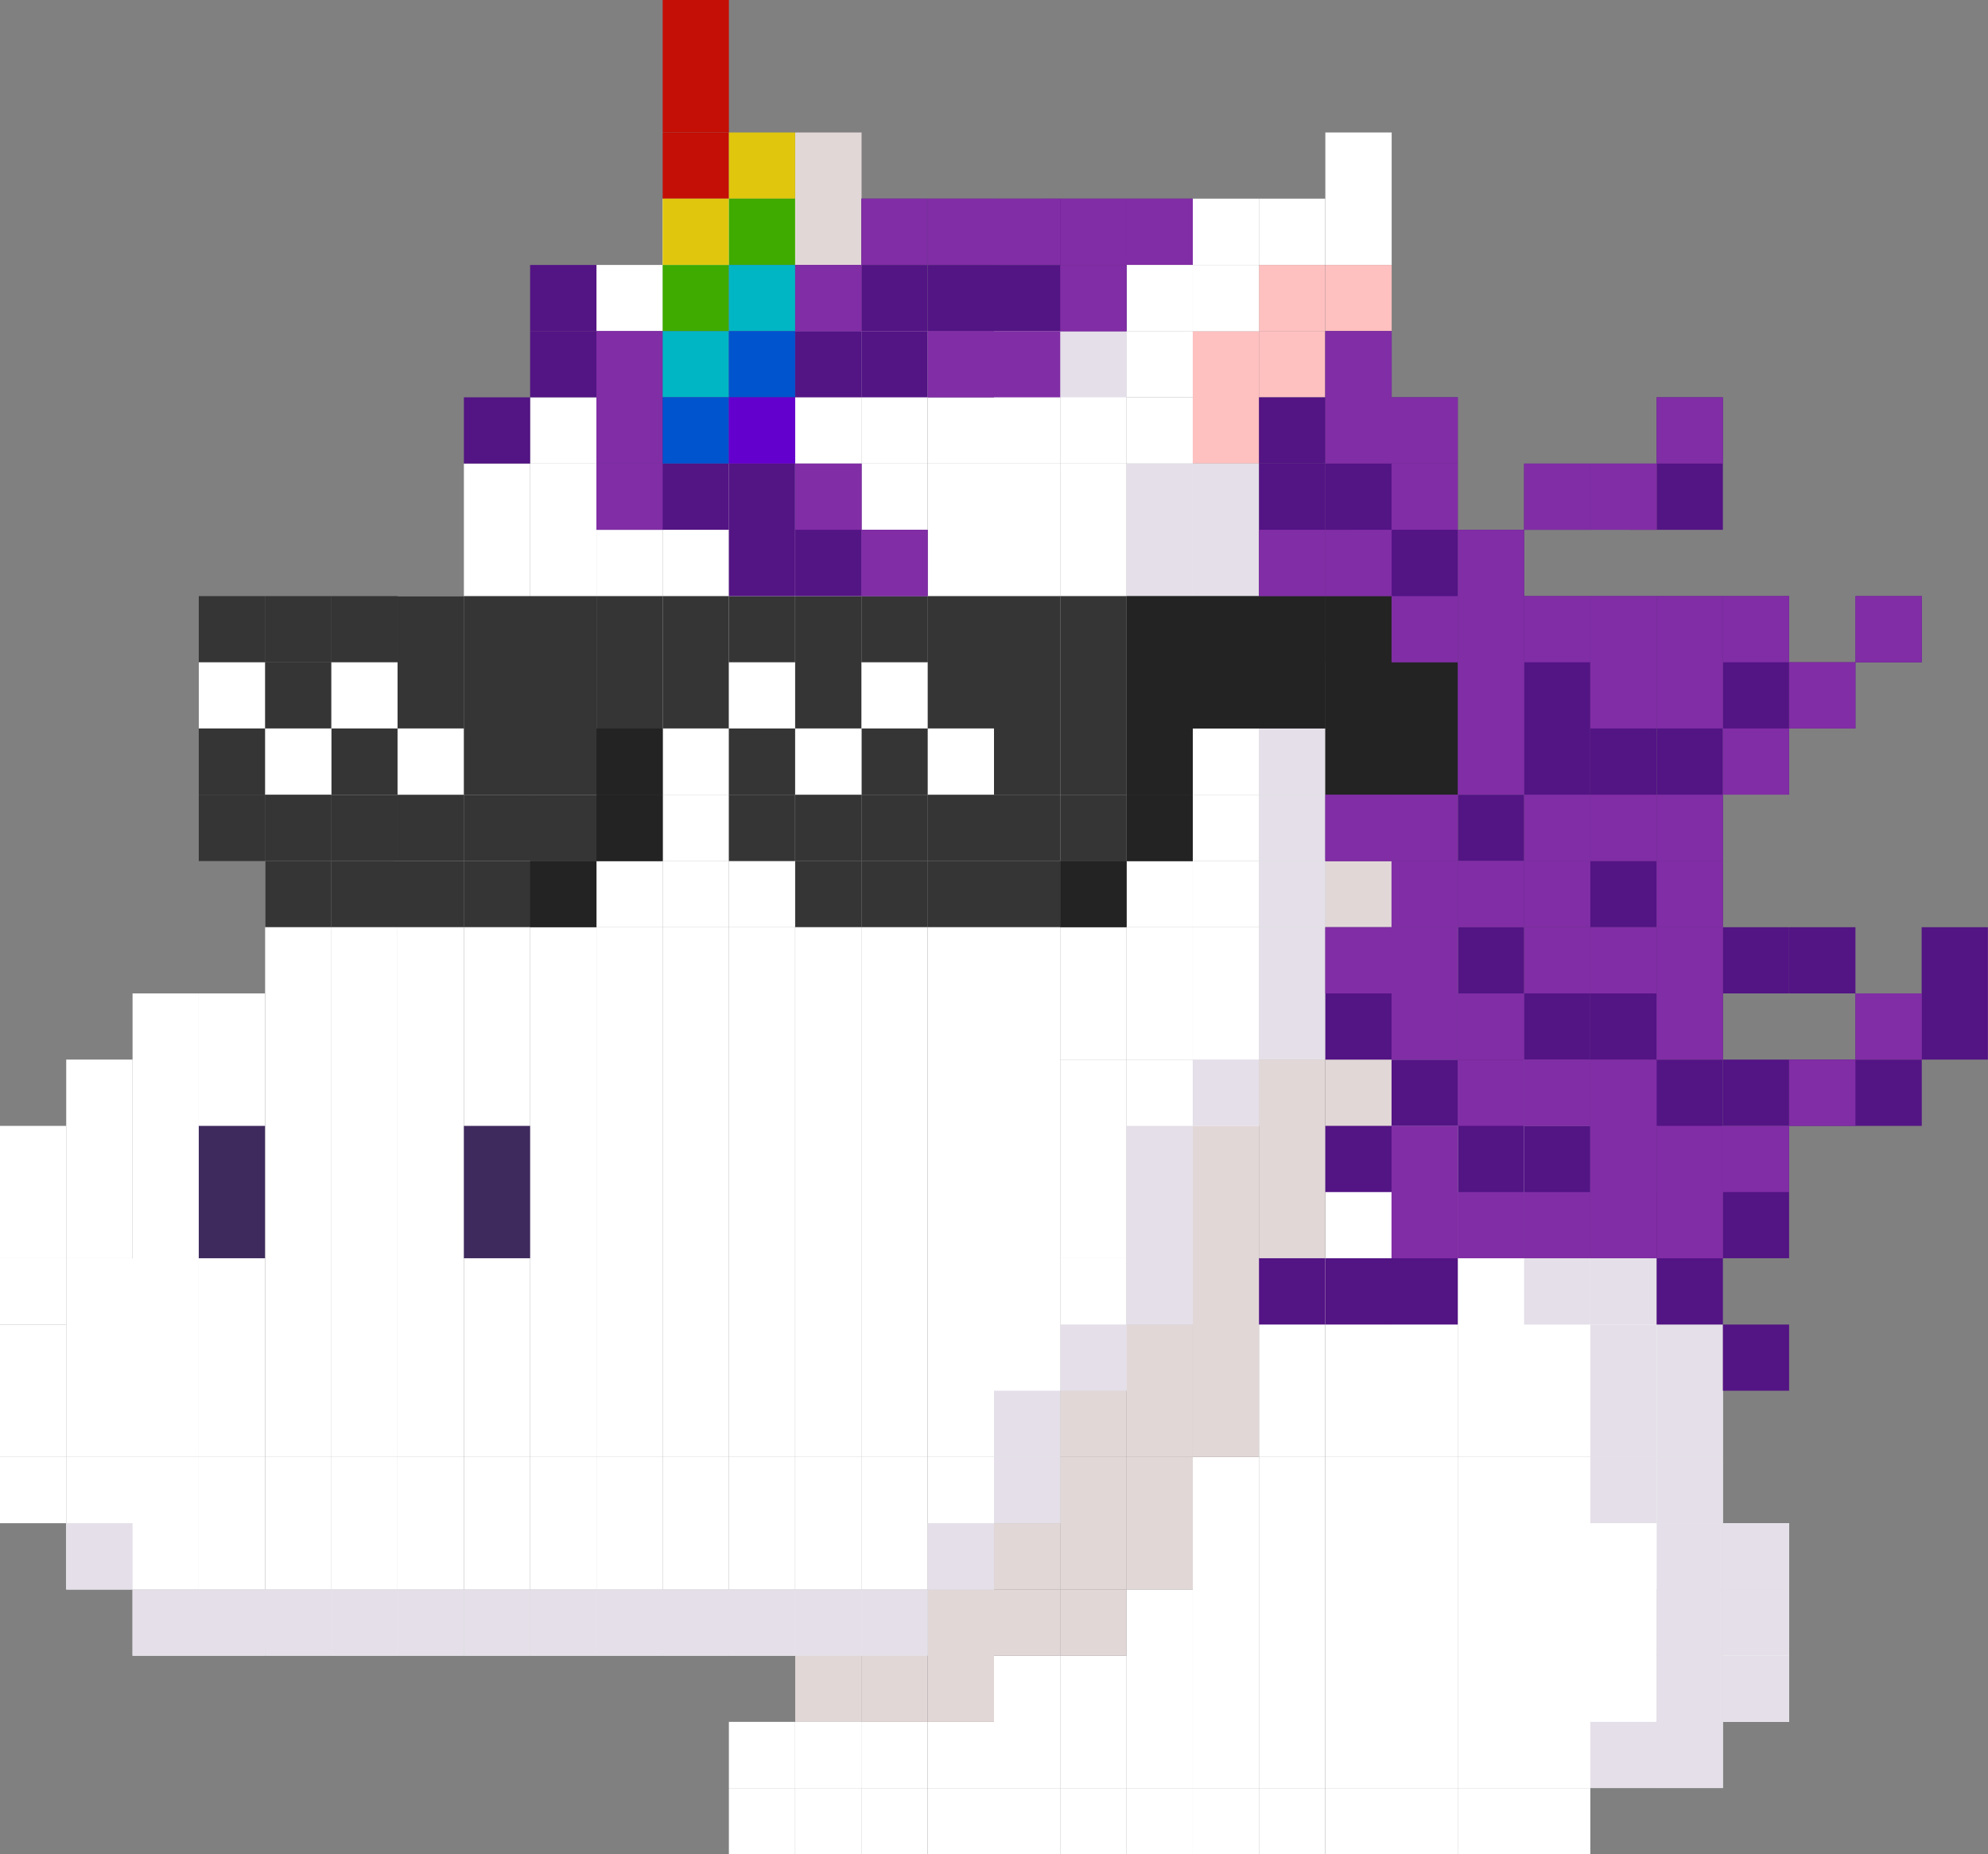 <svg width="786" height="733" fill="none" xmlns="http://www.w3.org/2000/svg"><rect width="100%" height="100%" fill="#808080" stroke="none"/><g clip-path="url(#clip0_14_219)"><path d="M707.362 654.473h-26.181v26.16h26.181v-26.16zm0-26.161h-26.181v26.161h26.181v-26.161z" fill="#fff"/><path d="M707.362 602.105h-26.181v26.207h26.181v-26.207zm-26.181 78.528H655v26.16h26.181v-26.16zm0-26.16H655v26.16h26.181v-26.16z" fill="#fff"/><path d="M681.181 628.312H655v26.161h26.181v-26.161z" fill="#fff"/><path d="M681.181 602.105H655v26.207h26.181v-26.207zm0-26.16H655v26.16h26.181v-26.16zm0-26.207H655v26.16h26.181v-26.16zm0-26.16H655v26.16h26.181v-26.16zM655 680.633h-26.228v26.16H655v-26.16zm0-26.16h-26.228v26.16H655v-26.16zm0-26.161h-26.228v26.161H655v-26.161zm0-26.207h-26.228v26.207H655v-26.207zm0-26.16h-26.228v26.16H655v-26.16zm0-26.207h-26.228v26.16H655v-26.16zm0-26.16h-26.228v26.16H655v-26.16zm0-26.207h-26.228v26.207H655v-26.207zm0-26.16h-26.228v26.16H655v-26.16zM628.772 706.84h-26.181v26.207h26.181V706.84zm0-26.207h-26.181v26.16h26.181v-26.16zm0-26.16h-26.181v26.16h26.181v-26.16zm0-26.161h-26.181v26.161h26.181v-26.161zm0-26.207h-26.181v26.207h26.181v-26.207zm0-26.16h-26.181v26.16h26.181v-26.16zm0-26.207h-26.181v26.16h26.181v-26.16zm0-26.16h-26.181v26.16h26.181v-26.16zm0-26.207h-26.181v26.207h26.181v-26.207zm0-26.16h-26.181v26.16h26.181v-26.16zm0-26.16h-26.181v26.16h26.181v-26.16zm0-26.207h-26.181v26.207h26.181v-26.207zM602.59 706.84h-26.181v26.207h26.181V706.84zm0-26.207h-26.181v26.16h26.181v-26.16zm0-26.16h-26.181v26.16h26.181v-26.16zm0-26.161h-26.181v26.161h26.181v-26.161zm0-26.207h-26.181v26.207h26.181v-26.207zm0-26.16h-26.181v26.16h26.181v-26.16zm0-26.207h-26.181v26.16h26.181v-26.16zm0-26.16h-26.181v26.16h26.181v-26.16zm0-26.207h-26.181v26.207h26.181v-26.207zm0-26.16h-26.181v26.16h26.181v-26.16zm0-26.16h-26.181v26.16h26.181v-26.16zm0-26.207h-26.181v26.207h26.181v-26.207zM576.362 706.84h-26.181v26.207h26.181V706.84zm0-26.207h-26.181v26.16h26.181v-26.16zm0-26.16h-26.181v26.16h26.181v-26.16zm0-26.161h-26.181v26.161h26.181v-26.161zm0-26.207h-26.181v26.207h26.181v-26.207zm0-26.16h-26.181v26.16h26.181v-26.16zm0-26.207h-26.181v26.16h26.181v-26.16zm0-26.16h-26.181v26.16h26.181v-26.16zm0-26.207h-26.181v26.207h26.181v-26.207zm0-26.16h-26.181v26.16h26.181v-26.16zm0-26.16h-26.181v26.16h26.181v-26.16zm0-26.207h-26.181v26.207h26.181v-26.207z" fill="#fff"/><path d="M576.362 392.684h-26.181v26.16h26.181v-26.16zm0-26.161h-26.181v26.161h26.181v-26.161zM550.228 706.84H524v26.207h26.228V706.84zm0-26.207H524v26.16h26.228v-26.16zm0-26.16H524v26.16h26.228v-26.16zm0-26.161H524v26.161h26.228v-26.161zm0-26.207H524v26.207h26.228v-26.207zm0-26.16H524v26.16h26.228v-26.16zm0-26.207H524v26.16h26.228v-26.16zm0-26.16H524v26.16h26.228v-26.16zm0-26.207H524v26.207h26.228v-26.207zm0-26.16H524v26.16h26.228v-26.16zm0-26.16H524v26.16h26.228v-26.16z" fill="#fff"/><path d="M550.228 418.844H524v26.207h26.228v-26.207z" fill="#E2D7D7"/><path d="M550.228 392.684H524v26.16h26.228v-26.16zm0-26.161H524v26.161h26.228v-26.161zm0-26.207H524v26.161h26.228v-26.161z" fill="#E2D7D7"/><path d="M550.228 104.734H524v26.207h26.228v-26.207z" fill="#FFC0C0"/><path d="M550.228 78.527H524v26.161h26.228v-26.16zm0-26.16H524v26.16h26.228v-26.16zM523.953 706.84h-26.181v26.207h26.181V706.84zm0-26.207h-26.181v26.16h26.181v-26.16zm0-26.16h-26.181v26.16h26.181v-26.16zm0-26.161h-26.181v26.161h26.181v-26.161zm0-26.207h-26.181v26.207h26.181v-26.207zm0-26.16h-26.181v26.16h26.181v-26.16zm0-26.207h-26.181v26.16h26.181v-26.16zm0-26.16h-26.181v26.16h26.181v-26.16zm0-26.207h-26.181v26.207h26.181v-26.207z" fill="#fff"/><path d="M523.953 471.211h-26.181v26.16h26.181v-26.16zm0-26.16h-26.181v26.16h26.181v-26.16zm0-26.207h-26.181v26.207h26.181v-26.207z" fill="#E2D7D7"/><path d="M523.953 392.684h-26.181v26.16h26.181v-26.16zm0-26.161h-26.181v26.161h26.181v-26.161zm0-26.207h-26.181v26.161h26.181v-26.161z" fill="#fff"/><path d="M523.953 314.156h-26.181v26.207h26.181v-26.207zm0-26.207h-26.181v26.16h26.181v-26.16zm0-26.16h-26.181v26.16h26.181v-26.16z" fill="#fff"/><path d="M523.953 130.895h-26.181v26.16h26.181v-26.16z" fill="#FFC0C0"/><path d="M523.953 104.734h-26.181v26.207h26.181v-26.207z" fill="#FFC0C0"/><path d="M523.953 78.527h-26.181v26.161h26.181v-26.16zM497.772 706.84h-26.181v26.207h26.181V706.84zm0-26.207h-26.181v26.16h26.181v-26.16zm0-26.16h-26.181v26.16h26.181v-26.16zm0-26.161h-26.181v26.161h26.181v-26.161zm0-26.207h-26.181v26.207h26.181v-26.207zm0-26.16h-26.181v26.16h26.181v-26.16z" fill="#fff"/><path d="M497.772 549.738h-26.181v26.16h26.181v-26.16zm0-26.16h-26.181v26.16h26.181v-26.16zm0-26.207h-26.181v26.207h26.181v-26.207zm0-26.16h-26.181v26.16h26.181v-26.16zm0-26.16h-26.181v26.16h26.181v-26.16zm0-26.207h-26.181v26.207h26.181v-26.207z" fill="#E2D7D7"/><path d="M497.772 157.055h-26.181v26.16h26.181v-26.16zm0-26.16h-26.181v26.16h26.181v-26.16z" fill="#FFC0C0"/><path d="M497.772 104.734h-26.181v26.207h26.181v-26.207zm0-26.207h-26.181v26.161h26.181v-26.16zM471.59 706.84h-26.181v26.207h26.181V706.84zm0-26.207h-26.181v26.16h26.181v-26.16zm0-26.16h-26.181v26.16h26.181v-26.16zm0-26.161h-26.181v26.161h26.181v-26.161z" fill="#fff"/><path d="M471.59 602.105h-26.181v26.207h26.181v-26.207zm0-26.16h-26.181v26.16h26.181v-26.16zm0-26.207h-26.181v26.16h26.181v-26.16zm0-26.16h-26.181v26.16h26.181v-26.16z" fill="#E2D7D7"/><path d="M471.59 130.895h-26.181v26.16h26.181v-26.16z" fill="#fff"/><path d="M471.59 104.734h-26.181v26.207h26.181v-26.207zM445.41 706.84h-26.228v26.207h26.228V706.84zm0-26.207h-26.228v26.16h26.228v-26.16zm0-26.16h-26.228v26.16h26.228v-26.16z" fill="#fff"/><path d="M445.41 628.312h-26.228v26.161h26.228v-26.161z" fill="#E2D7D7"/><path d="M445.41 602.105h-26.228v26.207h26.228v-26.207zm0-26.16h-26.228v26.16h26.228v-26.16zm0-26.207h-26.228v26.16h26.228v-26.16z" fill="#E2D7D7"/><path d="M419.181 706.84H393v26.207h26.181V706.84zm0-26.207H393v26.16h26.181v-26.16zm0-26.16H393v26.16h26.181v-26.16z" fill="#fff"/><path d="M419.181 628.312H393v26.161h26.181v-26.161z" fill="#E2D7D7"/><path d="M419.181 602.105H393v26.207h26.181v-26.207z" fill="#E2D7D7"/><path d="M393 706.84h-26.181v26.207H393V706.84zm0-26.207h-26.181v26.16H393v-26.16z" fill="#fff"/><path d="M393 654.473h-26.181v26.16H393v-26.16zm0-26.161h-26.181v26.161H393v-26.161z" fill="#E2D7D7"/><path d="M366.772 706.84h-26.181v26.207h26.181V706.84zm0-26.207h-26.181v26.16h26.181v-26.16z" fill="#fff"/><path d="M366.772 654.473h-26.181v26.16h26.181v-26.16z" fill="#E2D7D7"/><path d="M340.637 680.633h-26.228v26.16h26.228v-26.16z" fill="#fff"/><path d="M340.637 654.473h-26.228v26.16h26.228v-26.16zm0-549.739h-26.228v26.207h26.228v-26.207zm0-26.207h-26.228v26.161h26.228v-26.16zm0-26.16h-26.228v26.16h26.228v-26.16zm-26.274 52.367h-26.181v26.207h26.181v-26.207z" fill="#E2D7D7"/><path d="M314.363 78.527h-26.181v26.161h26.181v-26.16zm-26.182 26.207H262v26.207h26.181v-26.207zm0-26.207H262v26.161h26.181v-26.16zM262 130.895h-26.181v26.16H262v-26.16z" fill="#fff"/><path d="M262 104.734h-26.181v26.207H262v-26.207zm235.772 314.11h-26.181v26.207h26.181v-26.207z" fill="#fff"/><path d="M497.772 392.684h-26.181v26.16h26.181v-26.16zm0-26.161h-26.181v26.161h26.181v-26.161zm0-26.207h-26.181v26.161h26.181v-26.161z" fill="#fff"/><path d="M497.772 314.156h-26.181v26.207h26.181v-26.207zm0-26.207h-26.181v26.16h26.181v-26.16zm0-26.16h-26.181v26.16h26.181v-26.16zm0-26.16h-26.181v26.16h26.181v-26.16zm0-26.207h-26.181v26.207h26.181v-26.207zm0-26.16h-26.181v26.16h26.181v-26.16zm-26.181 314.109H445.41v26.207h26.181v-26.207z" fill="#fff"/><path d="M471.591 471.211H445.41v26.16h26.181v-26.16zm0-26.16H445.41v26.16h26.181v-26.16zm0-26.207H445.41v26.207h26.181v-26.207z" fill="#fff"/><path d="M471.591 392.684H445.41v26.16h26.181v-26.16zm0-26.161H445.41v26.161h26.181v-26.161zm0-26.207H445.41v26.161h26.181v-26.161z" fill="#fff"/><path d="M471.591 314.156H445.41v26.207h26.181v-26.207zm0-26.207H445.41v26.16h26.181v-26.16zm0-26.16H445.41v26.16h26.181v-26.16zm0-26.16H445.41v26.16h26.181v-26.16zm0-26.207H445.41v26.207h26.181v-26.207zm0-26.16H445.41v26.16h26.181v-26.16zm0-26.207H445.41v26.16h26.181v-26.16zm-26.182 366.523h-26.228v26.16h26.228v-26.16zm0-26.207h-26.228v26.207h26.228v-26.207z" fill="#fff"/><path d="M445.409 471.211h-26.228v26.16h26.228v-26.16zm0-26.16h-26.228v26.16h26.228v-26.16zm0-26.207h-26.228v26.207h26.228v-26.207z" fill="#fff"/><path d="M445.409 392.684h-26.228v26.16h26.228v-26.16zm0-26.161h-26.228v26.161h26.228v-26.161zm0-26.207h-26.228v26.161h26.228v-26.161z" fill="#fff"/><path d="M445.409 314.156h-26.228v26.207h26.228v-26.207zm0-26.207h-26.228v26.16h26.228v-26.16zm0-26.16h-26.228v26.16h26.228v-26.16zm0-26.16h-26.228v26.16h26.228v-26.16zm0-26.207h-26.228v26.207h26.228v-26.207zm0-26.16h-26.228v26.16h26.228v-26.16zm0-26.207h-26.228v26.16h26.228v-26.16zm0-26.16h-26.228v26.16h26.228v-26.16zm-26.228 445.05H393v26.16h26.181v-26.16zm0-26.207H393v26.16h26.181v-26.16zm0-26.16H393v26.16h26.181v-26.16zm0-26.207H393v26.207h26.181v-26.207zm0-26.16H393v26.16h26.181v-26.16zm0-26.16H393v26.16h26.181v-26.16zm0-26.207H393v26.207h26.181v-26.207zm0-26.16H393v26.16h26.181v-26.16zm0-26.161H393v26.161h26.181v-26.161zm0-26.207H393v26.161h26.181v-26.161z" fill="#fff"/><path d="M419.181 314.156H393v26.207h26.181v-26.207zm0-26.207H393v26.16h26.181v-26.16zm0-26.16H393v26.16h26.181v-26.16zm0-26.16H393v26.16h26.181v-26.16zm0-26.207H393v26.207h26.181v-26.207zm0-26.16H393v26.16h26.181v-26.16zm0-26.207H393v26.16h26.181v-26.16zm0-26.16H393v26.16h26.181v-26.16zM393 602.105h-26.181v26.207H393v-26.207zm0-26.16h-26.181v26.16H393v-26.16zm0-26.207h-26.181v26.16H393v-26.16zm0-26.16h-26.181v26.16H393v-26.16zm0-26.207h-26.181v26.207H393v-26.207zm0-26.16h-26.181v26.16H393v-26.16zm0-26.16h-26.181v26.16H393v-26.16zm0-26.207h-26.181v26.207H393v-26.207zm0-26.16h-26.181v26.16H393v-26.16zm0-26.161h-26.181v26.161H393v-26.161zm0-26.207h-26.181v26.161H393v-26.161z" fill="#fff"/><path d="M393 314.156h-26.181v26.207H393v-26.207zm0-26.207h-26.181v26.16H393v-26.16zm0-26.16h-26.181v26.16H393v-26.16zm0-26.16h-26.181v26.16H393v-26.16zm0-26.207h-26.181v26.207H393v-26.207zm0-26.16h-26.181v26.16H393v-26.16zm0-26.207h-26.181v26.16H393v-26.16zm0-26.16h-26.181v26.16H393v-26.16zm-26.228 497.417H340.59v26.161h26.182v-26.161z" fill="#fff"/><path d="M366.772 602.105H340.59v26.207h26.182v-26.207zm0-26.16H340.59v26.16h26.182v-26.16zm0-26.207H340.59v26.16h26.182v-26.16zm0-26.16H340.59v26.16h26.182v-26.16zm0-26.207H340.59v26.207h26.182v-26.207zm0-26.16H340.59v26.16h26.182v-26.16zm0-26.16H340.59v26.16h26.182v-26.16zm0-26.207H340.59v26.207h26.182v-26.207zm0-26.16H340.59v26.16h26.182v-26.16zm0-26.161H340.59v26.161h26.182v-26.161zm0-26.207H340.59v26.161h26.182v-26.161z" fill="#fff"/><path d="M366.772 314.156H340.59v26.207h26.182v-26.207zm0-26.207H340.59v26.16h26.182v-26.16zm0-26.16H340.59v26.16h26.182v-26.16zm0-26.16H340.59v26.16h26.182v-26.16zm0-26.207H340.59v26.207h26.182v-26.207zm0-26.16H340.59v26.16h26.182v-26.16zm0-26.207H340.59v26.16h26.182v-26.16zm0-26.16H340.59v26.16h26.182v-26.16zm-26.134 497.417H314.41v26.161h26.228v-26.161z" fill="#fff"/><path d="M340.638 602.105H314.41v26.207h26.228v-26.207zm0-26.16H314.41v26.16h26.228v-26.16zm0-26.207H314.41v26.16h26.228v-26.16zm0-26.16H314.41v26.16h26.228v-26.16zm0-26.207H314.41v26.207h26.228v-26.207zm0-26.16H314.41v26.16h26.228v-26.16zm0-26.16H314.41v26.16h26.228v-26.16zm0-26.207H314.41v26.207h26.228v-26.207zm0-26.16H314.41v26.16h26.228v-26.16zm0-26.161H314.41v26.161h26.228v-26.161zm0-26.207H314.41v26.161h26.228v-26.161z" fill="#fff"/><path d="M340.638 314.156H314.41v26.207h26.228v-26.207zm0-26.207H314.41v26.16h26.228v-26.16zm0-26.16H314.41v26.16h26.228v-26.16zm0-26.16H314.41v26.16h26.228v-26.16zm0-26.207H314.41v26.207h26.228v-26.207zm0-26.16H314.41v26.16h26.228v-26.16zm0-26.207H314.41v26.16h26.228v-26.16zm0-26.16H314.41v26.16h26.228v-26.16zm-26.276 497.417h-26.181v26.161h26.181v-26.161z" fill="#fff"/><path d="M314.362 602.105h-26.181v26.207h26.181v-26.207zm0-26.16h-26.181v26.16h26.181v-26.16zm0-26.207h-26.181v26.16h26.181v-26.16zm0-26.16h-26.181v26.16h26.181v-26.16zm0-26.207h-26.181v26.207h26.181v-26.207zm0-26.16h-26.181v26.16h26.181v-26.16zm0-26.16h-26.181v26.16h26.181v-26.16zm0-26.207h-26.181v26.207h26.181v-26.207zm0-26.16h-26.181v26.16h26.181v-26.16zm0-26.161h-26.181v26.161h26.181v-26.161zm0-26.207h-26.181v26.161h26.181v-26.161z" fill="#fff"/><path d="M314.362 314.156h-26.181v26.207h26.181v-26.207zm0-26.207h-26.181v26.16h26.181v-26.16zm0-26.16h-26.181v26.16h26.181v-26.16zm0-26.16h-26.181v26.16h26.181v-26.16zm0-26.207h-26.181v26.207h26.181v-26.207zm0-26.16h-26.181v26.16h26.181v-26.16zm0-26.207h-26.181v26.16h26.181v-26.16zm0-26.16h-26.181v26.16h26.181v-26.16zm-26.181 497.417H262v26.161h26.181v-26.161z" fill="#fff"/><path d="M288.181 602.105H262v26.207h26.181v-26.207zm0-26.16H262v26.16h26.181v-26.16zm0-26.207H262v26.16h26.181v-26.16zm0-26.16H262v26.16h26.181v-26.16zm0-26.207H262v26.207h26.181v-26.207zm0-26.16H262v26.16h26.181v-26.16zm0-26.16H262v26.16h26.181v-26.16zm0-26.207H262v26.207h26.181v-26.207zm0-26.16H262v26.16h26.181v-26.16zm0-26.161H262v26.161h26.181v-26.161zm0-26.207H262v26.161h26.181v-26.161z" fill="#fff"/><path d="M288.181 314.156H262v26.207h26.181v-26.207zm0-26.207H262v26.16h26.181v-26.16zm0-26.16H262v26.16h26.181v-26.16zm0-26.16H262v26.16h26.181v-26.16zm0-26.207H262v26.207h26.181v-26.207zm0-26.16H262v26.16h26.181v-26.16zm0-26.207H262v26.16h26.181v-26.16zm0-26.16H262v26.16h26.181v-26.16zM262 628.312h-26.181v26.161H262v-26.161z" fill="#fff"/><path d="M262 602.105h-26.181v26.207H262v-26.207zm0-26.16h-26.181v26.16H262v-26.16zm0-26.207h-26.181v26.16H262v-26.16zm0-26.16h-26.181v26.16H262v-26.16zm0-26.207h-26.181v26.207H262v-26.207zm0-26.16h-26.181v26.16H262v-26.16zm0-26.16h-26.181v26.16H262v-26.16zm0-26.207h-26.181v26.207H262v-26.207zm0-26.16h-26.181v26.16H262v-26.16zm0-26.161h-26.181v26.161H262v-26.161zm0-26.207h-26.181v26.161H262v-26.161z" fill="#fff"/><path d="M262 314.156h-26.181v26.207H262v-26.207zm0-26.207h-26.181v26.16H262v-26.16zm0-26.16h-26.181v26.16H262v-26.16zm0-26.16h-26.181v26.16H262v-26.16zm0-26.207h-26.181v26.207H262v-26.207zm0-26.16h-26.181v26.16H262v-26.16zm0-26.207h-26.181v26.16H262v-26.16zm-26.182 471.257H209.59v26.161h26.228v-26.161z" fill="#fff"/><path d="M235.818 602.105H209.59v26.207h26.228v-26.207zm0-26.16H209.59v26.16h26.228v-26.16zm0-26.207H209.59v26.16h26.228v-26.16zm0-26.16H209.59v26.16h26.228v-26.16zm0-26.207H209.59v26.207h26.228v-26.207zm0-26.16H209.59v26.16h26.228v-26.16zm0-26.16H209.59v26.16h26.228v-26.16zm0-26.207H209.59v26.207h26.228v-26.207zm0-26.16H209.59v26.16h26.228v-26.16zm0-26.161H209.59v26.161h26.228v-26.161zm0-26.207H209.59v26.161h26.228v-26.161z" fill="#fff"/><path d="M235.818 314.156H209.59v26.207h26.228v-26.207zm0-26.207H209.59v26.16h26.228v-26.16zm0-26.16H209.59v26.16h26.228v-26.16zm0-26.16H209.59v26.16h26.228v-26.16zm0-26.207H209.59v26.207h26.228v-26.207zm0-26.16H209.59v26.16h26.228v-26.16zm0-26.207H209.59v26.16h26.228v-26.16zM209.59 628.312h-26.181v26.161h26.181v-26.161z" fill="#fff"/><path d="M209.59 602.105h-26.181v26.207h26.181v-26.207zm0-26.16h-26.181v26.16h26.181v-26.16zm0-26.207h-26.181v26.16h26.181v-26.16zm0-26.16h-26.181v26.16h26.181v-26.16zm0-26.207h-26.181v26.207h26.181v-26.207zm0-26.16h-26.181v26.16h26.181v-26.16zm0-26.16h-26.181v26.16h26.181v-26.16zm0-26.207h-26.181v26.207h26.181v-26.207zm0-26.16h-26.181v26.16h26.181v-26.16zm0-26.161h-26.181v26.161h26.181v-26.161zm0-26.207h-26.181v26.161h26.181v-26.161z" fill="#fff"/><path d="M209.59 314.156h-26.181v26.207h26.181v-26.207zm0-26.207h-26.181v26.16h26.181v-26.16zm0-26.16h-26.181v26.16h26.181v-26.16zm0-26.16h-26.181v26.16h26.181v-26.16zm0-26.207h-26.181v26.207h26.181v-26.207zm0-26.16h-26.181v26.16h26.181v-26.16zm-26.228 445.05h-26.181v26.161h26.181v-26.161z" fill="#fff"/><path d="M183.362 602.105h-26.181v26.207h26.181v-26.207zm0-26.16h-26.181v26.16h26.181v-26.16zm0-26.207h-26.181v26.16h26.181v-26.16zm0-26.16h-26.181v26.16h26.181v-26.16zm0-26.207h-26.181v26.207h26.181v-26.207zm0-26.16h-26.181v26.16h26.181v-26.16zm0-26.16h-26.181v26.16h26.181v-26.16zm0-26.207h-26.181v26.207h26.181v-26.207zm0-26.16h-26.181v26.16h26.181v-26.16zm0-26.161h-26.181v26.161h26.181v-26.161zm0-26.207h-26.181v26.161h26.181v-26.161z" fill="#fff"/><path d="M183.362 314.156h-26.181v26.207h26.181v-26.207zm0-26.207h-26.181v26.16h26.181v-26.16zm0-26.16h-26.181v26.16h26.181v-26.16zm0-26.16h-26.181v26.16h26.181v-26.16zm-26.181 392.683H131v26.161h26.181v-26.161z" fill="#fff"/><path d="M157.181 602.105H131v26.207h26.181v-26.207zm0-26.16H131v26.16h26.181v-26.16zm0-26.207H131v26.16h26.181v-26.16zm0-26.16H131v26.16h26.181v-26.16zm0-26.207H131v26.207h26.181v-26.207zm0-26.16H131v26.16h26.181v-26.16zm0-26.16H131v26.16h26.181v-26.16zm0-26.207H131v26.207h26.181v-26.207zm0-26.16H131v26.16h26.181v-26.16zm0-26.161H131v26.161h26.181v-26.161zm0-26.207H131v26.161h26.181v-26.161z" fill="#fff"/><path d="M157.181 314.156H131v26.207h26.181v-26.207zm0-26.207H131v26.16h26.181v-26.16zm-26.134 340.363h-26.229v26.161h26.229v-26.161z" fill="#fff"/><path d="M131.047 602.105h-26.229v26.207h26.229v-26.207zm0-26.16h-26.229v26.16h26.229v-26.16zm0-26.207h-26.229v26.16h26.229v-26.16zm0-26.16h-26.229v26.16h26.229v-26.16zm0-26.207h-26.229v26.207h26.229v-26.207zm0-26.16h-26.229v26.16h26.229v-26.16zm0-26.16h-26.229v26.16h26.229v-26.16zm0-26.207h-26.229v26.207h26.229v-26.207zm0-26.16h-26.229v26.16h26.229v-26.16zm0-26.161h-26.229v26.161h26.229v-26.161zm0-26.207h-26.229v26.161h26.229v-26.161zm-26.275 287.996H78.591v26.161h26.181v-26.161z" fill="#fff"/><path d="M104.772 602.105H78.591v26.207h26.181v-26.207zm0-26.16H78.591v26.16h26.181v-26.16zm0-26.207H78.591v26.16h26.181v-26.16zm0-26.16H78.591v26.16h26.181v-26.16zm0-26.207H78.591v26.207h26.181v-26.207zm0-26.16H78.591v26.16h26.181v-26.16zm0-26.16H78.591v26.16h26.181v-26.16zm0-26.207H78.591v26.207h26.181v-26.207zm0-26.16H78.591v26.16h26.181v-26.16zM78.59 628.312H52.41v26.161h26.18v-26.161z" fill="#fff"/><path d="M78.59 602.105H52.41v26.207h26.18v-26.207zm0-26.16H52.41v26.16h26.18v-26.16zm0-26.207H52.41v26.16h26.18v-26.16zm0-26.16H52.41v26.16h26.18v-26.16zm0-26.207H52.41v26.207h26.18v-26.207zm0-26.16H52.41v26.16h26.18v-26.16zm0-26.16H52.41v26.16h26.18v-26.16zm0-26.207H52.41v26.207h26.18v-26.207zm0-26.16H52.41v26.16h26.18v-26.16zM52.41 602.105H26.18v26.207h26.23v-26.207zm0-26.16H26.18v26.16h26.23v-26.16zm0-26.207H26.18v26.16h26.23v-26.16zm0-26.16H26.18v26.16h26.23v-26.16zm0-26.207H26.18v26.207h26.23v-26.207z" fill="#fff"/><path d="M52.41 471.211H26.18v26.16h26.23v-26.16zm0-26.16H26.18v26.16h26.23v-26.16zm0-26.207H26.18v26.207h26.23v-26.207zM26.181 575.945H0v26.16h26.181v-26.16zm0-26.207H0v26.16h26.181v-26.16zm0-26.16H0v26.16h26.181v-26.16z" fill="#fff"/><path d="M26.181 497.371H0v26.207h26.181v-26.207z" fill="#fff"/><path d="M26.181 471.211H0v26.16h26.181v-26.16zm0-26.16H0v26.16h26.181v-26.16zM340.638 706.84H314.41v26.207h26.228V706.84zm0-26.207H314.41v26.16h26.228v-26.16zm-26.275 26.207h-26.181v26.207h26.181V706.84zm0-26.207h-26.181v26.16h26.181v-26.16z" fill="#fff"/><path d="M209.59 471.211h-26.181v26.16h26.181v-26.16zm0-26.16h-26.181v26.16h26.181v-26.16zm-104.818 26.16H78.591v26.16h26.181v-26.16zm0-26.16H78.591v26.16h26.181v-26.16z" fill="#3F2A5E"/><path d="M576.363 287.949h-26.181v26.16h26.181v-26.16z" fill="#353535"/><path d="M550.229 287.949H524v26.16h26.229v-26.16zm0-26.16H524v26.16h26.229v-26.16z" fill="#353535"/><path d="M576.363 261.789h-26.181v26.16h26.181v-26.16zm-26.134-26.16H524v26.16h26.229v-26.16zm-52.457 0h-26.181v26.16h26.181v-26.16zm0 26.16h-26.181v26.16h26.181v-26.16zm26.181-26.16h-26.181v26.16h26.181v-26.16zm0 26.16h-26.181v26.16h26.181v-26.16zm-78.544 78.527h-26.228v26.161h26.228v-26.161z" fill="#353535"/><path d="M419.182 340.316H393v26.161h26.182v-26.161zm-26.182 0h-26.181v26.161H393v-26.161zm-26.228 0h-26.181v26.161h26.181v-26.161zm104.819-26.16H445.41v26.207h26.181v-26.207zm0-52.367H445.41v26.16h26.181v-26.16zm0-26.16H445.41v26.16h26.181v-26.16zm0 52.32H445.41v26.16h26.181v-26.16z" fill="#353535"/><path d="M445.409 314.156h-26.228v26.207h26.228v-26.207zm0-26.207h-26.228v26.16h26.228v-26.16zm0-26.16h-26.228v26.16h26.228v-26.16zm0-26.16h-26.228v26.16h26.228v-26.16z" fill="#353535"/><path d="M419.182 314.156H393v26.207h26.182v-26.207zm0-26.207H393v26.16h26.182v-26.16zm0-52.32H393v26.16h26.182v-26.16zm0 26.16H393v26.16h26.182v-26.16zM393 235.629h-26.181v26.16H393v-26.16zm0 52.32h-26.181v26.16H393v-26.16zm0 26.207h-26.181v26.207H393v-26.207zm0-52.367h-26.181v26.16H393v-26.16zm-26.228 52.367h-26.181v26.207h26.181v-26.207zm0-78.527h-26.181v26.16h26.181v-26.16zm0 52.32h-26.181v26.16h26.181v-26.16zm0-26.16h-26.181v26.16h26.181v-26.16z" fill="#353535"/><path d="M340.638 314.156H314.41v26.207h26.228v-26.207zm0-78.527H314.41v26.16h26.228v-26.16zm0 52.32H314.41v26.16h26.228v-26.16zm0-26.16H314.41v26.16h26.228v-26.16z" fill="#353535"/><path d="M340.638 340.316H314.41v26.161h26.228v-26.161zm-26.275-26.16h-26.181v26.207h26.181v-26.207zm0-26.207h-26.181v26.16h26.181v-26.16zm-26.182-26.16H262v26.16h26.181v-26.16zm0-26.16H262v26.16h26.181v-26.16z" fill="#353535"/><path d="M262.001 235.629h-26.182v26.16h26.182v-26.16zm52.362 26.16h-26.181v26.16h26.181v-26.16zm0-26.16h-26.181v26.16h26.181v-26.16zm-52.362 26.16h-26.182v26.16h26.182v-26.16zm0 52.367h-26.182v26.207h26.182v-26.207zm0-26.207h-26.182v26.16h26.182v-26.16zm-26.182 52.367h-26.228v26.161h26.228v-26.161zm-26.229 0h-26.181v26.161h26.181v-26.161zm-26.227 0h-26.181v26.161h26.181v-26.161zm-26.182 0H131v26.161h26.181v-26.161z" fill="#353535"/><path d="M131.047 340.316h-26.228v26.161h26.228v-26.161zm104.772-52.367h-26.228v26.16h26.228v-26.16zm0-26.16h-26.228v26.16h26.228v-26.16zm0-26.16h-26.228v26.16h26.228v-26.16zm-26.229 0h-26.181v26.16h26.181v-26.16zm0 26.16h-26.181v26.16h26.181v-26.16zm0 26.16h-26.181v26.16h26.181v-26.16zm-26.227-26.16h-26.181v26.16h26.181v-26.16zm0-26.16h-26.181v26.16h26.181v-26.16zm0 52.32h-26.181v26.16h26.181v-26.16zm-26.182 0H131v26.16h26.181v-26.16zm0-26.16H131v26.16h26.181v-26.16zm0-26.16H131v26.16h26.181v-26.16z" fill="#353535"/><path d="M131.047 261.789h-26.228v26.16h26.228v-26.16zm0 26.16h-26.228v26.16h26.228v-26.16zm104.772 26.207h-26.228v26.207h26.228v-26.207zm-26.229 0h-26.181v26.207h26.181v-26.207zm-26.227 0h-26.181v26.207h26.181v-26.207zm-26.182 0H131v26.207h26.181v-26.207z" fill="#353535"/><path d="M131.047 314.156h-26.228v26.207h26.228v-26.207zm-26.275 0H78.591v26.207h26.181v-26.207zm0-26.207H78.591v26.16h26.181v-26.16zm0-26.16H78.591v26.16h26.181v-26.16zm0-26.16H78.591v26.16h26.181v-26.16zm26.275 0h-26.228v26.16h26.228v-26.16z" fill="#353535"/><path d="M471.59 209.422h-26.181v26.207h26.181v-26.207zm0-26.16h-26.181v26.16h26.181v-26.16zM52.41 602.105H26.18v26.207h26.23v-26.207zm183.408 26.207H209.59v26.161h26.228v-26.161z" fill="#E4DFE8"/><path d="M209.591 628.312H183.41v26.161h26.181v-26.161zm52.409 0h-26.181v26.161H262v-26.161zm-104.819 0H131v26.161h26.181v-26.161z" fill="#E4DFE8"/><path d="M131.047 628.312h-26.228v26.161h26.228v-26.161zm-26.275 0H78.59v26.161h26.182v-26.161zm-26.182 0H52.41v26.161h26.18v-26.161zm104.772 0h-26.181v26.161h26.181v-26.161zm235.819-78.574H393v26.16h26.181v-26.16zm0 26.207H393v26.16h26.181v-26.16zM393 602.105h-26.181v26.207H393v-26.207zm-52.363 26.207h-26.228v26.161h26.228v-26.161z" fill="#E4DFE8"/><path d="M366.772 628.312h-26.181v26.161h26.181v-26.161zm-52.41 0h-26.181v26.161h26.181v-26.161zm-26.181 0H262v26.161h26.181v-26.161zM445.41 523.578h-26.228v26.16h26.228v-26.16zm26.18-52.367h-26.181v26.16h26.181v-26.16zm0-26.16h-26.181v26.16h26.181v-26.16zm0 52.32h-26.181v26.207h26.181v-26.207zm26.182-78.527h-26.181v26.207h26.181v-26.207zm26.181-52.321h-26.181v26.161h26.181v-26.161zm0-26.207h-26.181v26.161h26.181v-26.161zm0 52.368h-26.181v26.16h26.181v-26.16zm0-104.735h-26.181v26.16h26.181v-26.16z" fill="#E4DFE8"/><path d="M523.953 314.156h-26.181v26.207h26.181v-26.207zm-26.181-104.734h-26.181v26.207h26.181v-26.207zm0-26.16h-26.181v26.16h26.181v-26.16zm-183.41-52.367h-26.181v26.16h26.181v-26.16zm26.275 0h-26.228v26.16h26.228v-26.16zm104.773 0h-26.228v26.16h26.228v-26.16zm-26.229 0H393v26.16h26.181v-26.16zm-26.181 0h-26.181v26.16H393v-26.16z" fill="#E4DFE8"/><path d="M366.772 130.895h-26.181v26.16h26.181v-26.16zm209.59 287.949h-26.181v26.207h26.181v-26.207zm26.228 26.207h-26.181v26.16h26.181v-26.16zm26.182 26.16H602.59v26.16h26.182v-26.16z" fill="#E4DFE8"/><path d="M628.772 497.371H602.59v26.207h26.182v-26.207zM655 523.578h-26.228v26.16H655v-26.16zm0 26.16h-26.228v26.16H655v-26.16zm0 26.207h-26.228v26.16H655v-26.16zm26.181 26.16H655v26.207h26.181v-26.207zm0 26.207H655v26.161h26.181v-26.161zm0 26.161H655v26.16h26.181v-26.16zM655 680.633h-26.228v26.16H655v-26.16zm26.181 0H655v26.16h26.181v-26.16z" fill="#E4DFE8"/><path d="M707.362 602.105h-26.181v26.207h26.181v-26.207zm0 52.368h-26.181v26.16h26.181v-26.16z" fill="#E4DFE8"/><path d="M707.362 628.312h-26.181v26.161h26.181v-26.161zm-26.181-52.367H655v26.16h26.181v-26.16zm0-26.207H655v26.16h26.181v-26.16zm0-26.16H655v26.16h26.181v-26.16zM655 471.211h-26.228v26.16H655v-26.16z" fill="#E4DFE8"/><path d="M655 497.371h-26.228v26.207H655v-26.207zm-26.228-78.527H602.59v26.207h26.182v-26.207zm0 26.207H602.59v26.16h26.182v-26.16zm-26.182-26.207h-26.181v26.207h26.181v-26.207zm-26.228-26.16h-26.181v26.16h26.181v-26.16zm0-26.161h-26.181v26.161h26.181v-26.161z" fill="#E4DFE8"/><path d="M235.818 104.734H209.59v26.207h26.228v-26.207zm-26.228 52.321h-26.181v26.16h26.181v-26.16z" fill="#531484"/><path d="M235.818 130.895H209.59v26.16h26.228v-26.16zM733.59 366.523h-26.181v26.161h26.181v-26.161zm-26.228 0h-26.181v26.161h26.181v-26.161zm-26.181-26.207H655v26.161h26.181v-26.161zm104.772 52.368h-26.182v26.16h26.182v-26.16z" fill="#531484"/><path d="M759.819 392.684h-26.228v26.16h26.228v-26.16zm26.134-26.161h-26.182v26.161h26.182v-26.161zm-104.772 0H655v26.161h26.181v-26.161zm26.181 104.688h-26.181v26.16h26.181v-26.16zm0-26.16h-26.181v26.16h26.181v-26.16z" fill="#531484"/><path d="M759.819 418.844h-26.228v26.207h26.228v-26.207zm-26.229 0h-26.181v26.207h26.181v-26.207zm-26.228 0h-26.181v26.207h26.181v-26.207z" fill="#531484"/><path d="M681.181 392.684H655v26.16h26.181v-26.16z" fill="#531484"/><path d="M681.181 418.844H655v26.207h26.181v-26.207zm26.181 104.734h-26.181v26.16h26.181v-26.16zm-26.181-78.527H655v26.16h26.181v-26.16zm0 52.32H655v26.207h26.181v-26.207zM655 418.844h-26.229v26.207H655v-26.207z" fill="#531484"/><path d="M681.181 471.211H655v26.16h26.181v-26.16zm-26.181 0h-26.229v26.16H655v-26.16zm0-26.16h-26.229v26.16H655v-26.16zm-26.229-26.207H602.59v26.207h26.181v-26.207zm-78.543-52.321H524v26.161h26.228v-26.161zm0 26.161H524v26.16h26.228v-26.16z" fill="#531484"/><path d="M628.771 445.051H602.59v26.16h26.181v-26.16zm0 26.16H602.59v26.16h26.181v-26.16zm-52.409-78.527h-26.181v26.16h26.181v-26.16zm0 52.367h-26.181v26.16h26.181v-26.16z" fill="#531484"/><path d="M576.362 418.844h-26.181v26.207h26.181v-26.207zm0-52.321h-26.181v26.161h26.181v-26.161zm-26.134 78.528H524v26.16h26.228v-26.16zm-26.275 52.32h-26.182v26.207h26.182v-26.207zm78.638-52.32h-26.182v26.16h26.182v-26.16zm0 26.16h-26.182v26.16h26.182v-26.16zm0-52.367h-26.182v26.207h26.182v-26.207zm0-26.16h-26.182v26.16h26.182v-26.16zm-26.229 104.687h-26.181v26.207h26.181v-26.207z" fill="#531484"/><path d="M576.362 471.211h-26.181v26.16h26.181v-26.16z" fill="#531484"/><path d="M550.228 497.371H524v26.207h26.228v-26.207zm78.543-104.687H602.59v26.16h26.181v-26.16zm131.048-157.055h-26.228v26.16h26.228v-26.16zm-26.229 26.16h-26.181v26.16h26.181v-26.16zm-26.228 26.16h-26.181v26.16h26.181v-26.16zm0-26.16h-26.181v26.16h26.181v-26.16zm0-26.16h-26.181v26.16h26.181v-26.16zm-26.181 78.527H655v26.207h26.181v-26.207z" fill="#531484"/><path d="M681.181 287.949H655v26.16h26.181v-26.16zm0-26.16H655v26.16h26.181v-26.16zm0-26.16H655v26.16h26.181v-26.16zm0-52.367H655v26.16h26.181v-26.16zm0-26.207H655v26.16h26.181v-26.16zM655 392.684h-26.229v26.16H655v-26.16zm0-26.161h-26.229v26.161H655v-26.161zm0-26.207h-26.229v26.161H655v-26.161z" fill="#531484"/><path d="M655 314.156h-26.229v26.207H655v-26.207zm0-26.207h-26.229v26.16H655v-26.16zm0-26.16h-26.229v26.16H655v-26.16zm0-26.16h-26.229v26.16H655v-26.16zm0-52.367h-26.229v26.16H655v-26.16zm-26.229 183.261H602.59v26.161h26.181v-26.161z" fill="#531484"/><path d="M628.771 340.316H602.59v26.161h26.181v-26.161z" fill="#531484"/><path d="M628.771 314.156H602.59v26.207h26.181v-26.207zm0-26.207H602.59v26.16h26.181v-26.16zm0-26.16H602.59v26.16h26.181v-26.16zm0-26.16H602.59v26.16h26.181v-26.16zm0-52.367H602.59v26.16h26.181v-26.16zm-26.18 183.261h-26.182v26.161h26.182v-26.161z" fill="#531484"/><path d="M602.591 340.316h-26.182v26.161h26.182v-26.161z" fill="#531484"/><path d="M602.591 314.156h-26.182v26.207h26.182v-26.207zm0-26.207h-26.182v26.16h26.182v-26.16zm0-26.16h-26.182v26.16h26.182v-26.16zm0-26.16h-26.182v26.16h26.182v-26.16zm0-26.207h-26.182v26.207h26.182v-26.207zm-26.229 130.894h-26.181v26.161h26.181v-26.161z" fill="#531484"/><path d="M576.362 314.156h-26.181v26.207h26.181v-26.207zm0-78.527h-26.181v26.16h26.181v-26.16zm0-26.207h-26.181v26.207h26.181v-26.207zm0-26.16h-26.181v26.16h26.181v-26.16zm0-26.207h-26.181v26.16h26.181v-26.16z" fill="#531484"/><path d="M550.228 314.156H524v26.207h26.228v-26.207zm0-104.734H524v26.207h26.228v-26.207zm0-26.16H524v26.16h26.228v-26.16zm0-26.207H524v26.16h26.228v-26.16zm0-26.16H524v26.16h26.228v-26.16zm-26.275 78.527h-26.182v26.207h26.182v-26.207zm0-26.16h-26.182v26.16h26.182v-26.16zm0-26.207h-26.182v26.16h26.182v-26.16zM471.59 78.527h-26.181v26.161h26.181v-26.16zm-26.181 26.207h-26.228v26.207h26.228v-26.207zm0-26.207h-26.228v26.161h26.228v-26.16zm-26.228 26.207H393v26.207h26.181v-26.207zm0-26.207H393v26.161h26.181v-26.16zM393 130.895h-26.182v26.16H393v-26.16z" fill="#531484"/><path d="M393 104.734h-26.182v26.207H393v-26.207zm0-26.207h-26.182v26.161H393v-26.16zm-26.228 130.895H340.59v26.207h26.182v-26.207zm0-78.527H340.59v26.16h26.182v-26.16z" fill="#531484"/><path d="M366.772 104.734H340.59v26.207h26.182v-26.207zm0-26.207H340.59v26.161h26.182v-26.16zm-26.135 130.895h-26.228v26.207h26.228v-26.207zm0-26.16h-26.228v26.16h26.228v-26.16z" fill="#531484"/><path d="M340.637 130.895h-26.228v26.16h26.228v-26.16z" fill="#531484"/><path d="M340.637 104.734h-26.228v26.207h26.228v-26.207zm-26.275 104.688h-26.181v26.207h26.181v-26.207zm0-26.16h-26.181v26.16h26.181v-26.16zm0-26.207h-26.181v26.16h26.181v-26.16zm0-26.16h-26.181v26.16h26.181v-26.16z" fill="#531484"/><path d="M314.362 104.734h-26.181v26.207h26.181v-26.207zm-26.181 78.528H262v26.16h26.181v-26.16zm0-26.207H262v26.16h26.181v-26.16zm0-26.16H262v26.16h26.181v-26.16zM262 183.262h-26.182v26.16H262v-26.16zm0-26.207h-26.182v26.16H262v-26.16zm0-26.16h-26.182v26.16H262v-26.16z" fill="#531484"/><path d="M576.363 261.789h-26.181v26.16h26.181v-26.16zm0 26.16h-26.181v26.16h26.181v-26.16z" fill="#232323"/><path d="M550.229 287.949H524v26.16h26.229v-26.16zm0-26.16H524v26.16h26.229v-26.16zm0-26.16H524v26.16h26.229v-26.16zm-26.276 26.16h-26.181v26.16h26.181v-26.16zm0-26.16h-26.181v26.16h26.181v-26.16zm-26.181 26.16h-26.181v26.16h26.181v-26.16zm0-26.16h-26.181v26.16h26.181v-26.16zm-26.181 0H445.41v26.16h26.181v-26.16zm0 26.16H445.41v26.16h26.181v-26.16zm0 26.16H445.41v26.16h26.181v-26.16zm0 26.207H445.41v26.207h26.181v-26.207zm-26.182 26.16h-26.228v26.161h26.228v-26.161z" fill="#232323"/><path d="M759.819 392.684h-26.228v26.16h26.228v-26.16zm0-157.055h-26.228v26.16h26.228v-26.16zM733.59 418.844h-26.181v26.207h26.181v-26.207zm0-157.055h-26.181v26.16h26.181v-26.16zm-26.227 183.262h-26.181v26.16h26.181v-26.16zm0-157.102h-26.181v26.16h26.181v-26.16zm0-52.32h-26.181v26.16h26.181v-26.16zm-26.182 235.582H655v26.16h26.181v-26.16zm0-26.16H655v26.16h26.181v-26.16zm0-52.367H655v26.16h26.181v-26.16zm0-26.161H655v26.161h26.181v-26.161zm0-26.207H655v26.161h26.181v-26.161z" fill="#812DA5"/><path d="M681.181 314.156H655v26.207h26.181v-26.207zm0-52.367H655v26.16h26.181v-26.16zm0-26.16H655v26.16h26.181v-26.16zm0-78.574H655v26.16h26.181v-26.16zm-26.18 314.156h-26.229v26.16h26.229v-26.16zm0-26.16h-26.229v26.16h26.229v-26.16zm0-26.207h-26.229v26.207h26.229v-26.207zm0-52.321h-26.229v26.161h26.229v-26.161z" fill="#812DA5"/><path d="M655.001 314.156h-26.229v26.207h26.229v-26.207zm0-52.367h-26.229v26.16h26.229v-26.16zm0-26.16h-26.229v26.16h26.229v-26.16zm0-52.367h-26.229v26.16h26.229v-26.16zm-26.229 287.949h-26.181v26.16h26.181v-26.16zm0-52.367h-26.181v26.207h26.181v-26.207zm0-52.321h-26.181v26.161h26.181v-26.161z" fill="#812DA5"/><path d="M628.772 340.316h-26.181v26.161h26.181v-26.161z" fill="#812DA5"/><path d="M628.772 314.156h-26.181v26.207h26.181v-26.207zm0-78.527h-26.181v26.16h26.181v-26.16zm0-52.367h-26.181v26.16h26.181v-26.16zm-26.181 287.949H576.41v26.16h26.181v-26.16zm0-52.367H576.41v26.207h26.181v-26.207z" fill="#812DA5"/><path d="M602.591 392.684H576.41v26.16h26.181v-26.16zm0-52.368H576.41v26.161h26.181v-26.161zm0-52.367H576.41v26.16h26.181v-26.16zm0-26.16H576.41v26.16h26.181v-26.16zm0-26.16H576.41v26.16h26.181v-26.16zm0-26.207H576.41v26.207h26.181v-26.207zm-26.228 261.789h-26.181v26.16h26.181v-26.16zm0-26.16h-26.181v26.16h26.181v-26.16zm0-52.367h-26.181v26.16h26.181v-26.16zm0-26.161h-26.181v26.161h26.181v-26.161zm0-26.207h-26.181v26.161h26.181v-26.161z" fill="#812DA5"/><path d="M576.363 314.156h-26.181v26.207h26.181v-26.207zm0-78.527h-26.181v26.16h26.181v-26.16zm0-52.367h-26.181v26.16h26.181v-26.16zm0-26.207h-26.181v26.16h26.181v-26.16zm-26.134 209.468H524v26.161h26.229v-26.161z" fill="#812DA5"/><path d="M550.229 314.156H524v26.207h26.229v-26.207zm0-104.734H524v26.207h26.229v-26.207zm0-52.367H524v26.16h26.229v-26.16zm0-26.16H524v26.16h26.229v-26.16zm-26.276 78.527h-26.181v26.207h26.181v-26.207zM471.591 78.527H445.41v26.161h26.181v-26.16zm-26.182 26.207h-26.228v26.207h26.228v-26.207zm0-26.207h-26.228v26.161h26.228v-26.16z" fill="#812DA5"/><path d="M419.182 130.895H393v26.16h26.182v-26.16zm0-52.368H393v26.161h26.182v-26.16z" fill="#812DA5"/><path d="M393 287.949h-26.181v26.16H393v-26.16z" fill="#fff"/><path d="M393 130.895h-26.181v26.16H393v-26.16zm0-52.368h-26.181v26.161H393v-26.16z" fill="#812DA5"/><path d="M366.772 261.789h-26.181v26.16h26.181v-26.16z" fill="#fff"/><path d="M366.772 209.422h-26.181v26.207h26.181v-26.207zm0-130.895h-26.181v26.161h26.181v-26.16z" fill="#812DA5"/><path d="M340.638 287.949H314.41v26.16h26.228v-26.16z" fill="#fff"/><path d="M340.638 183.262H314.41v26.16h26.228v-26.16zm0-78.528H314.41v26.207h26.228v-26.207z" fill="#812DA5"/><path d="M314.363 261.789h-26.181v26.16h26.181v-26.16z" fill="#fff"/><path d="M314.363 157.055h-26.181v26.16h26.181v-26.16zm0-52.321h-26.181v26.207h26.181v-26.207zm-26.182 26.161H262v26.16h26.181v-26.16z" fill="#812DA5"/><path d="M262.001 314.156h-26.182v26.207h26.182v-26.207zm0-26.207h-26.182v26.16h26.182v-26.16z" fill="#232323"/><path d="M262.001 183.262h-26.182v26.16h26.182v-26.16zm0-26.207h-26.182v26.16h26.182v-26.16zm0-26.16h-26.182v26.16h26.182v-26.16z" fill="#812DA5"/><path d="M235.819 340.316h-26.228v26.161h26.228v-26.161z" fill="#232323"/><path d="M183.363 287.949h-26.181v26.16h26.181v-26.16zm-26.182-26.16H131v26.16h26.181v-26.16zm-26.134 26.16h-26.228v26.16h26.228v-26.16zm-26.275-26.16H78.591v26.16h26.181v-26.16z" fill="#fff"/><path d="M288.181 0H262v26.207h26.181V0zm0 26.207H262v26.16h26.181v-26.16z" fill="#C40F06"/><path d="M288.181 52.367H262v26.16h26.181v-26.16z" fill="#C40F06"/><path d="M314.362 52.367h-26.181v26.16h26.181v-26.16zm-26.181 26.16H262v26.161h26.181v-26.16z" fill="#E0C70E"/><path d="M314.362 78.527h-26.181v26.161h26.181v-26.16zm-26.181 26.207H262v26.207h26.181v-26.207z" fill="#3FAA00"/><path d="M314.362 104.734h-26.181v26.207h26.181v-26.207zm-26.181 26.161H262v26.16h26.181v-26.16z" fill="#00B6C4"/><path d="M314.362 130.895h-26.181v26.16h26.181v-26.16zm-26.181 26.16H262v26.16h26.181v-26.16z" fill="#0054CE"/><path d="M314.362 157.055h-26.181v26.16h26.181v-26.16z" fill="#6400CE"/></g><defs><clipPath id="clip0_14_219"><path fill="#fff" d="M0 0h786v733H0z"/></clipPath></defs></svg>